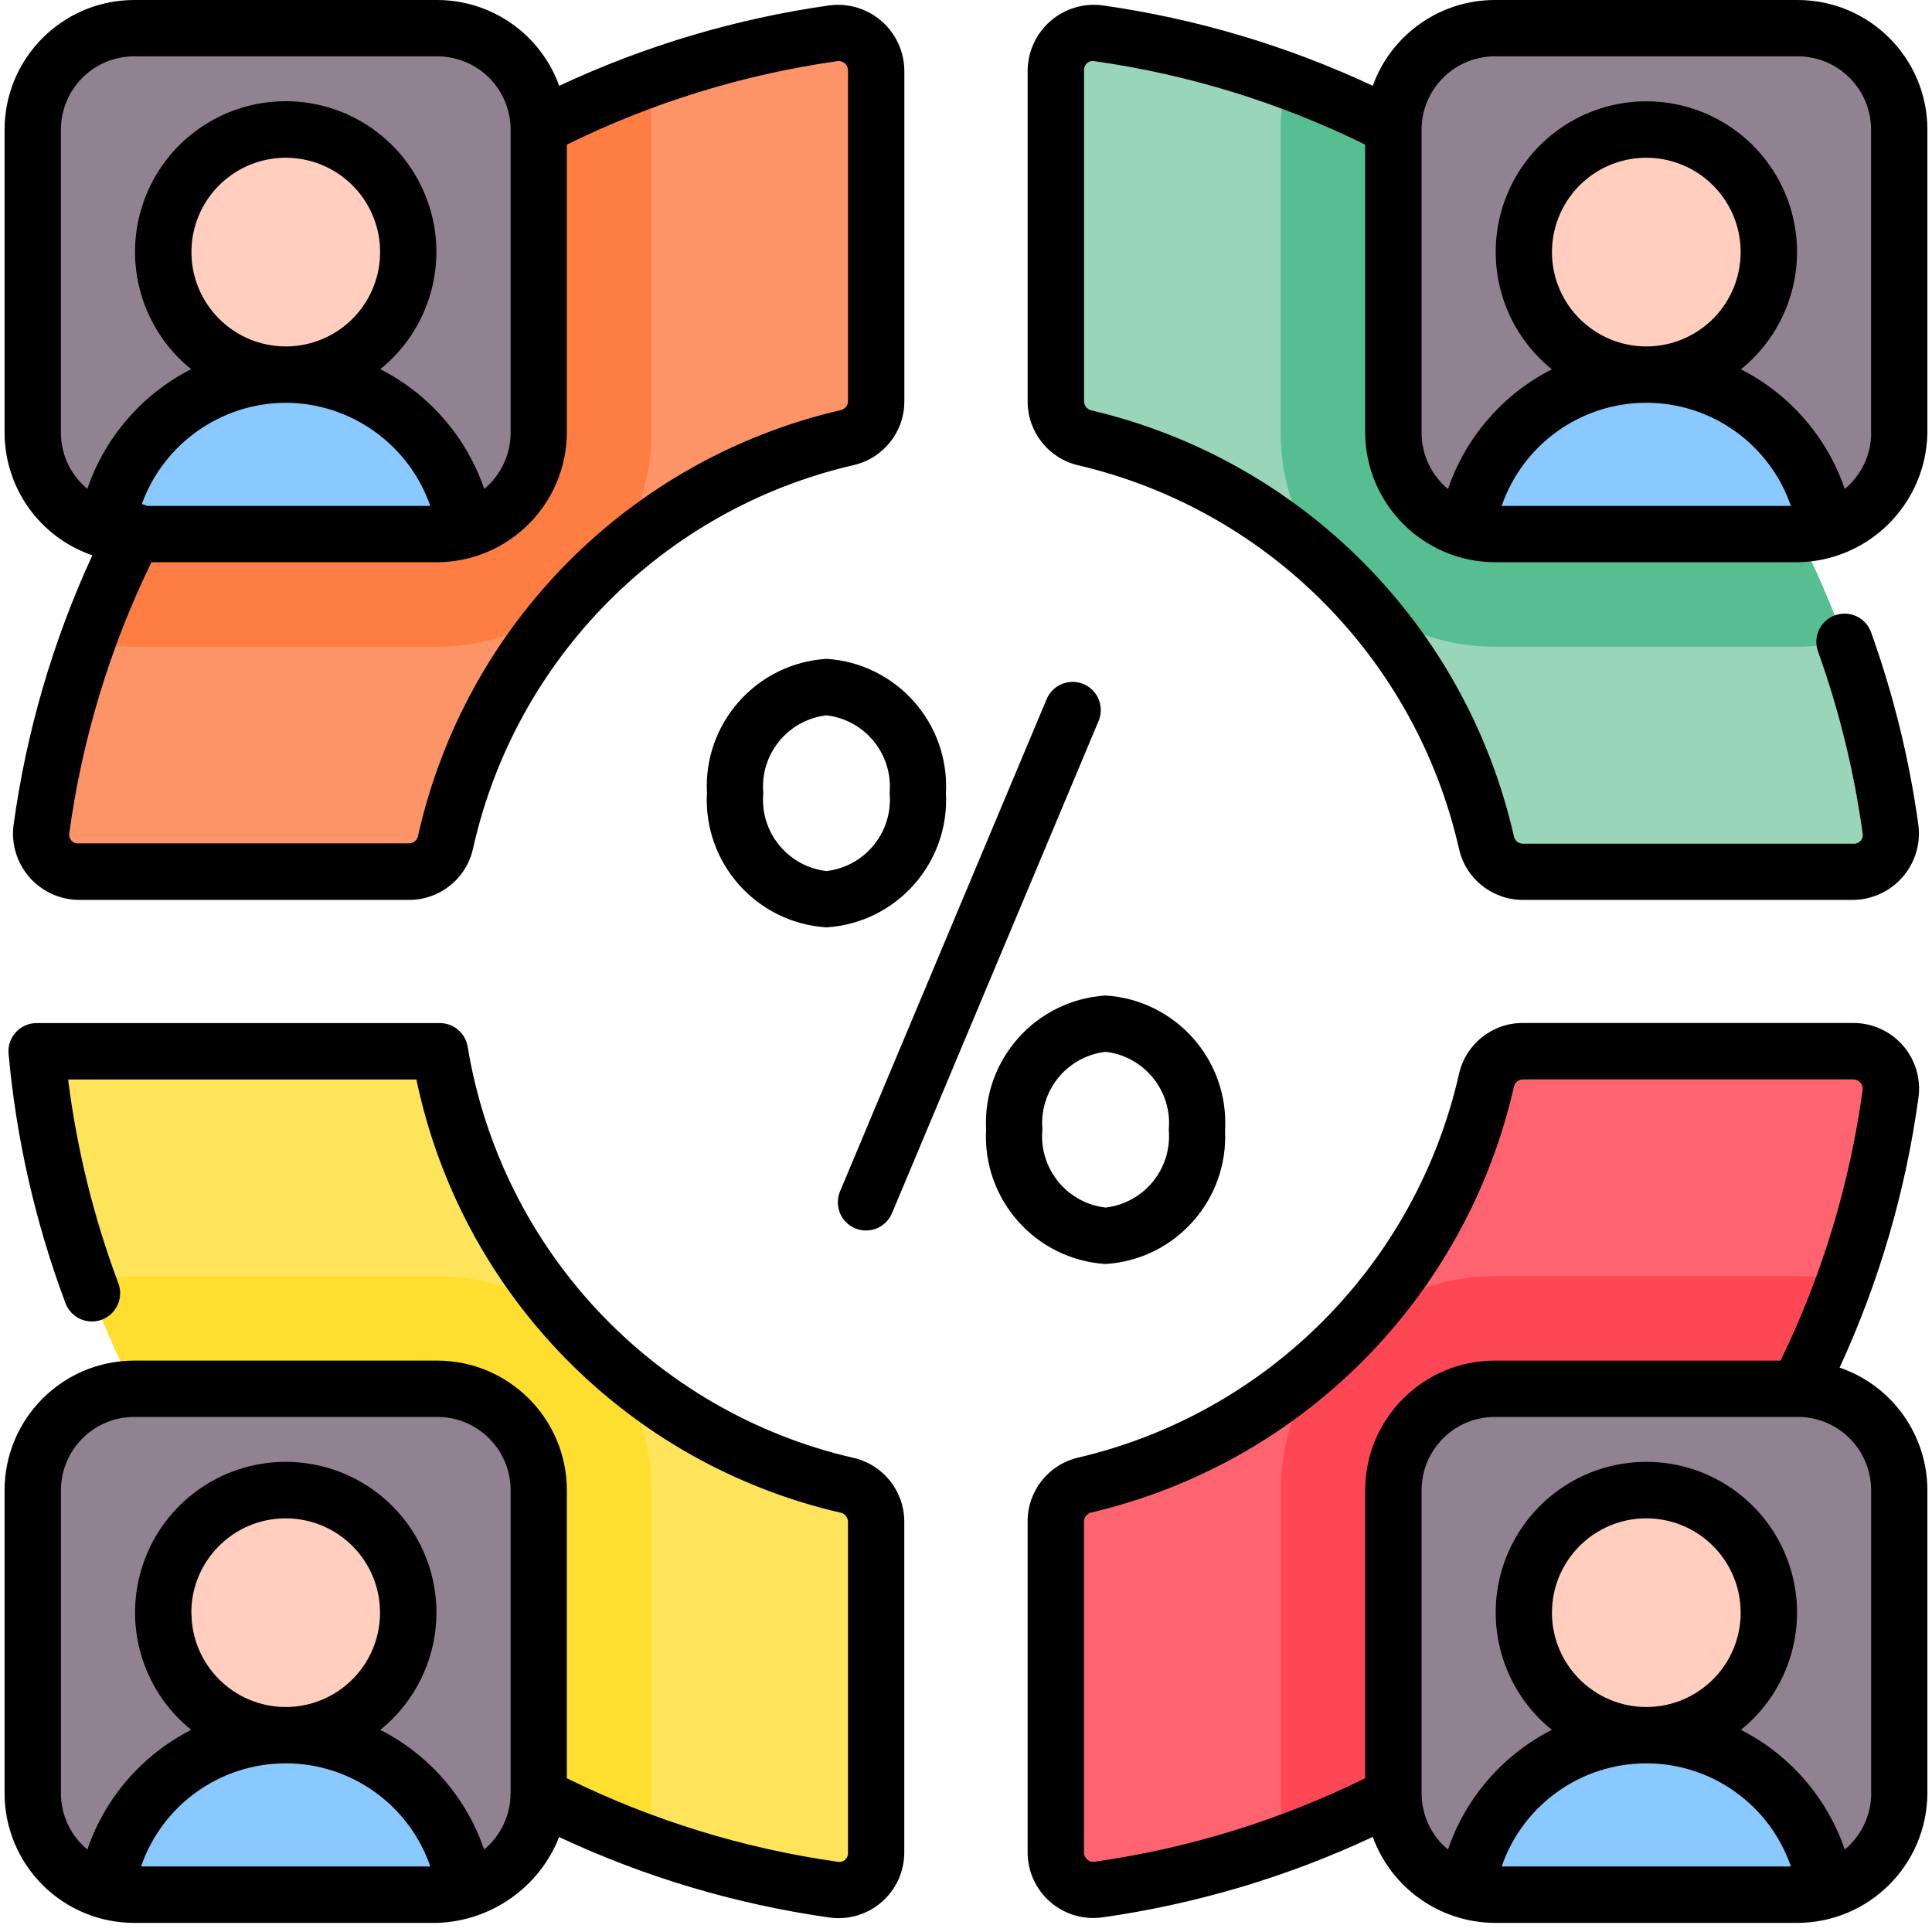 <svg width="57" height="57" viewBox="0 0 57 57" fill="none" xmlns="http://www.w3.org/2000/svg">
<path d="M54.677 25.715H44.933C44.414 25.715 43.965 25.355 43.852 24.848C43.241 22.124 41.913 19.613 40.006 17.574C39.77 17.318 39.525 17.071 39.27 16.833C37.237 14.91 34.732 13.559 32.008 12.918C31.506 12.802 31.151 12.355 31.151 11.84V2.082C31.151 1.76 31.291 1.454 31.535 1.243C31.779 1.033 32.102 0.938 32.421 0.985C44.568 2.724 54.095 12.297 55.775 24.452C55.82 24.77 55.725 25.092 55.515 25.335C55.304 25.577 54.999 25.717 54.678 25.717L54.677 25.715Z" fill="#98D5B9"/>
<path d="M25.854 2.079V11.831C25.854 12.347 25.497 12.795 24.993 12.91C22.327 13.522 19.868 14.82 17.86 16.677C17.505 17.001 17.165 17.341 16.838 17.698C15.007 19.719 13.735 22.183 13.146 24.846C13.035 25.353 12.585 25.715 12.065 25.715H2.321C2 25.715 1.694 25.575 1.484 25.332C1.273 25.089 1.179 24.767 1.224 24.449C1.482 22.567 1.936 20.718 2.579 18.931C6.021 9.335 14.486 2.428 24.578 0.981C24.896 0.935 25.22 1.029 25.464 1.24C25.707 1.45 25.848 1.756 25.848 2.079H25.854Z" fill="#FD9468"/>
<path d="M55.774 32.28C55.516 34.162 55.062 36.011 54.419 37.799C50.977 47.394 42.512 54.3 32.421 55.747C32.103 55.794 31.779 55.699 31.535 55.489C31.292 55.278 31.151 54.972 31.151 54.65V44.892C31.151 44.377 31.507 43.931 32.008 43.814C34.732 43.173 37.237 41.822 39.27 39.899C39.525 39.661 39.77 39.414 40.006 39.158C41.913 37.119 43.241 34.608 43.853 31.884C43.965 31.378 44.414 31.017 44.933 31.017H54.677C54.998 31.018 55.302 31.157 55.513 31.399C55.723 31.641 55.818 31.962 55.774 32.28Z" fill="#FE646F"/>
<path d="M25.854 44.899V54.651C25.854 54.973 25.713 55.279 25.469 55.49C25.226 55.7 24.902 55.795 24.583 55.748C12.434 54.012 2.904 44.438 1.224 32.28C1.179 31.962 1.274 31.64 1.484 31.397C1.695 31.155 2 31.015 2.321 31.015H12.062C12.582 31.014 13.032 31.376 13.143 31.884C13.734 34.548 15.009 37.012 16.843 39.032C17.167 39.389 17.507 39.729 17.864 40.053C19.872 41.907 22.329 43.203 24.992 43.814C25.498 43.929 25.856 44.38 25.854 44.899Z" fill="#FEE45A"/>
<path d="M54.419 37.8C51.65 45.483 45.62 51.547 37.951 54.358C37.84 53.882 37.783 53.395 37.783 52.906V43.964C37.782 42.475 38.31 41.033 39.272 39.897C39.497 39.63 39.743 39.382 40.008 39.156C41.149 38.181 42.6 37.647 44.1 37.648H53.042C53.505 37.648 53.967 37.699 54.419 37.8Z" fill="#FD4755"/>
<path d="M53.041 55.899H44.1C42.447 55.899 41.107 54.559 41.107 52.906V43.965C41.107 42.312 42.447 40.972 44.1 40.972H53.041C54.694 40.972 56.034 42.312 56.034 43.965V52.906C56.034 54.559 54.694 55.899 53.041 55.899Z" fill="#918291"/>
<circle cx="48.57" cy="47.579" r="3.614" fill="#FFCEBF"/>
<path d="M44.1 55.899H53.041C53.318 55.9 53.594 55.861 53.861 55.786C53.488 53.15 51.232 51.191 48.57 51.191C45.908 51.191 43.652 53.15 43.278 55.786C43.546 55.861 43.822 55.9 44.1 55.899Z" fill="#8AC9FE"/>
<path d="M19.217 43.964V52.906C19.217 53.395 19.16 53.882 19.049 54.358C11.38 51.547 5.351 45.483 2.581 37.8C3.033 37.698 3.496 37.647 3.959 37.648H12.901C16.388 37.652 19.213 40.477 19.218 43.964H19.217Z" fill="#FEDF30"/>
<path d="M12.899 55.899H3.958C3.164 55.899 2.402 55.584 1.841 55.022C1.28 54.46 0.965 53.698 0.965 52.904V43.963C0.965 42.31 2.305 40.97 3.958 40.97H12.899C14.552 40.97 15.892 42.31 15.892 43.963V52.904C15.893 53.698 15.578 54.46 15.016 55.022C14.455 55.584 13.693 55.899 12.899 55.899Z" fill="#918291"/>
<circle cx="8.429" cy="47.579" r="3.614" fill="#FFCEBF"/>
<path d="M3.958 55.899H12.899C13.177 55.9 13.453 55.861 13.719 55.786C13.346 53.15 11.09 51.191 8.428 51.191C5.766 51.191 3.51 53.15 3.137 55.786C3.404 55.861 3.68 55.9 3.957 55.899H3.958Z" fill="#8AC9FE"/>
<path d="M54.419 18.929C53.967 19.03 53.504 19.081 53.041 19.081H44.099C42.599 19.082 41.148 18.547 40.007 17.573C39.742 17.346 39.496 17.099 39.271 16.832C38.309 15.695 37.781 14.254 37.782 12.764V3.823C37.782 3.334 37.839 2.846 37.95 2.37C45.619 5.182 51.649 11.245 54.419 18.929Z" fill="#57BE92"/>
<path d="M53.041 15.758H44.1C42.447 15.758 41.107 14.418 41.107 12.764V3.824C41.107 2.171 42.447 0.831 44.1 0.831H53.041C54.694 0.831 56.034 2.171 56.034 3.824V12.764C56.034 14.418 54.694 15.758 53.041 15.758Z" fill="#918291"/>
<circle cx="48.57" cy="7.437" r="3.614" fill="#FFCEBF"/>
<path d="M44.1 15.758H53.041C53.318 15.758 53.594 15.72 53.861 15.644C53.488 13.008 51.232 11.049 48.57 11.049C45.908 11.049 43.652 13.008 43.278 15.644C43.546 15.72 43.822 15.758 44.1 15.758Z" fill="#8AC9FE"/>
<path d="M19.217 3.823V12.764C19.211 16.251 16.386 19.075 12.9 19.081H3.958C3.495 19.081 3.032 19.03 2.58 18.929C5.349 11.245 11.379 5.182 19.047 2.37C19.159 2.846 19.216 3.334 19.215 3.823H19.217Z" fill="#FE7D43"/>
<path d="M12.899 15.758H3.958C2.305 15.758 0.965 14.418 0.965 12.764V3.824C0.965 2.171 2.305 0.831 3.958 0.831H12.899C13.694 0.83 14.456 1.145 15.018 1.706C15.58 2.267 15.896 3.029 15.896 3.824V12.764C15.896 13.559 15.58 14.321 15.018 14.882C14.456 15.444 13.694 15.758 12.899 15.758Z" fill="#918291"/>
<circle cx="8.429" cy="7.437" r="3.614" fill="#FFCEBF"/>
<path d="M3.958 15.758H12.899C13.177 15.758 13.453 15.72 13.719 15.644C13.346 13.008 11.09 11.049 8.428 11.049C5.766 11.049 3.51 13.008 3.137 15.644C3.404 15.72 3.68 15.758 3.957 15.758H3.958Z" fill="#8AC9FE"/>
<path fill-rule="evenodd" clip-rule="evenodd" d="M2.725 16.383C1.56 18.909 0.776 21.593 0.399 24.349C0.33 24.903 0.5 25.46 0.867 25.88C1.235 26.301 1.764 26.544 2.322 26.55H12.064C12.975 26.553 13.764 25.92 13.957 25.03C15.213 19.418 19.574 15.023 25.176 13.724C26.058 13.526 26.685 12.74 26.681 11.835V2.079C26.675 1.52 26.43 0.99 26.009 0.623C25.587 0.256 25.029 0.087 24.474 0.158C21.712 0.549 19.024 1.35 16.498 2.532C15.951 1.015 14.512 0.002 12.899 0H3.958C1.848 0.003 0.137 1.713 0.135 3.824V12.764C0.137 14.4 1.177 15.854 2.725 16.383ZM20.857 23.399C20.747 25.463 22.32 27.23 24.383 27.36C26.445 27.23 28.018 25.463 27.908 23.399C28.018 21.335 26.445 19.568 24.383 19.438C22.32 19.568 20.747 21.335 20.857 23.399ZM25.228 36.239C25.431 36.324 25.66 36.325 25.864 36.242C26.068 36.158 26.231 35.997 26.316 35.794L32.412 21.271C32.527 20.997 32.487 20.683 32.307 20.446C32.128 20.21 31.836 20.087 31.541 20.124C31.247 20.162 30.994 20.354 30.879 20.627L24.783 35.15C24.606 35.574 24.805 36.061 25.228 36.239ZM24.383 25.699C25.525 25.565 26.352 24.544 26.246 23.399C26.349 22.256 25.523 21.238 24.383 21.104C23.242 21.238 22.416 22.256 22.52 23.399C22.413 24.544 23.24 25.565 24.383 25.699ZM16.723 4.267V12.764H16.724C16.712 14.871 15.007 16.576 12.9 16.588H4.467C3.242 19.105 2.425 21.801 2.045 24.575C2.029 24.654 2.052 24.737 2.106 24.798C2.16 24.859 2.24 24.89 2.321 24.883H12.063C12.192 24.884 12.305 24.793 12.332 24.666C13.728 18.428 18.577 13.543 24.805 12.1C24.93 12.071 25.02 11.96 25.019 11.831V2.079C25.02 1.997 24.984 1.92 24.923 1.866C24.864 1.815 24.786 1.792 24.709 1.803C21.933 2.196 19.238 3.028 16.723 4.267ZM8.429 11.883C10.353 11.89 12.062 13.11 12.696 14.927H4.343C4.292 14.903 4.238 14.884 4.183 14.871C4.832 13.084 6.527 11.891 8.429 11.883ZM7.366 4.866C6.326 5.296 5.648 6.311 5.648 7.437C5.649 8.973 6.893 10.218 8.429 10.221C9.555 10.222 10.57 9.544 11.002 8.504C11.433 7.464 11.196 6.267 10.4 5.47C9.604 4.674 8.407 4.435 7.366 4.866ZM1.797 3.824C1.798 2.63 2.765 1.663 3.958 1.662H12.899C13.473 1.662 14.024 1.889 14.43 2.294C14.836 2.7 15.064 3.25 15.065 3.824V12.764C15.066 13.407 14.78 14.015 14.286 14.425C13.762 12.894 12.662 11.626 11.219 10.892C12.686 9.709 13.249 7.73 12.621 5.952C11.994 4.174 10.314 2.986 8.429 2.986C6.544 2.986 4.864 4.174 4.237 5.952C3.61 7.73 4.172 9.709 5.64 10.892C4.198 11.626 3.1 12.893 2.576 14.423C2.082 14.013 1.796 13.404 1.797 12.762V3.824ZM13.798 30.882C14.781 36.855 19.272 41.645 25.17 43.01H25.173C26.056 43.208 26.682 43.994 26.679 44.899V54.652C26.679 55.213 26.437 55.747 26.014 56.115C25.591 56.483 25.029 56.651 24.473 56.573C21.712 56.182 19.023 55.382 16.497 54.199C15.908 55.684 14.495 56.678 12.899 56.731H3.958C2.944 56.731 1.971 56.328 1.254 55.611C0.537 54.893 0.134 53.92 0.135 52.906V43.965C0.137 41.855 1.848 40.144 3.958 40.142H12.9C15.011 40.144 16.721 41.855 16.724 43.965V52.464C19.238 53.702 21.933 54.534 24.708 54.927C24.788 54.944 24.872 54.922 24.933 54.868C24.994 54.813 25.026 54.733 25.018 54.651V44.899C25.018 44.77 24.929 44.658 24.803 44.63C18.496 43.174 13.61 38.185 12.285 31.849H2.01C2.268 33.904 2.765 35.922 3.492 37.862C3.596 38.141 3.544 38.454 3.355 38.684C3.165 38.914 2.868 39.025 2.574 38.976C2.28 38.927 2.035 38.725 1.931 38.446C1.045 36.081 0.481 33.607 0.253 31.092C0.231 30.859 0.308 30.628 0.466 30.455C0.623 30.283 0.846 30.184 1.08 30.184H12.977C13.385 30.184 13.732 30.48 13.798 30.882ZM4.161 55.067C4.789 53.246 6.503 52.024 8.429 52.024C10.355 52.024 12.069 53.246 12.696 55.067H4.161ZM8.429 44.796C6.892 44.796 5.645 46.042 5.645 47.579H5.648C5.649 49.115 6.893 50.36 8.429 50.362C9.966 50.362 11.212 49.116 11.212 47.579C11.212 46.042 9.966 44.796 8.429 44.796ZM15.063 52.906C15.063 53.548 14.778 54.157 14.283 54.567C13.76 53.036 12.661 51.77 11.22 51.036C12.688 49.853 13.25 47.873 12.623 46.096C11.995 44.318 10.315 43.129 8.43 43.129C6.545 43.129 4.865 44.318 4.238 46.096C3.611 47.873 4.173 49.853 5.641 51.036C4.2 51.77 3.101 53.036 2.577 54.567C2.083 54.157 1.797 53.548 1.798 52.906V43.965C1.8 42.772 2.766 41.806 3.959 41.804H12.9C14.095 41.803 15.064 42.771 15.065 43.965V52.906H15.063ZM56.601 32.381C56.224 35.137 55.44 37.821 54.275 40.347L54.274 40.348C55.821 40.877 56.862 42.331 56.864 43.966V52.907C56.852 55.014 55.148 56.719 53.041 56.731H44.1C42.488 56.722 41.051 55.71 40.501 54.195C37.974 55.377 35.285 56.177 32.523 56.569C31.968 56.646 31.406 56.479 30.983 56.111C30.56 55.742 30.317 55.209 30.318 54.648V44.89C30.314 43.987 30.937 43.203 31.817 43.002C37.411 41.688 41.767 37.301 43.042 31.698C43.236 30.809 44.025 30.177 44.934 30.181H54.678C55.238 30.18 55.771 30.422 56.14 30.843C56.509 31.265 56.677 31.826 56.601 32.381ZM40.276 43.965V52.464C37.762 53.702 35.066 54.534 32.291 54.927C32.214 54.938 32.136 54.915 32.078 54.863C32.016 54.81 31.98 54.733 31.981 54.651V44.893C31.981 44.764 32.07 44.653 32.196 44.624C38.41 43.163 43.25 38.288 44.665 32.062C44.693 31.936 44.805 31.846 44.934 31.846H54.678C54.759 31.846 54.836 31.881 54.889 31.943C54.94 32.001 54.964 32.078 54.954 32.155C54.575 34.928 53.758 37.624 52.533 40.142H44.1C41.989 40.144 40.279 41.855 40.276 43.965ZM48.571 52.024C46.645 52.024 44.931 53.246 44.304 55.067H52.837C52.211 53.246 50.497 52.024 48.571 52.024ZM45.788 47.579C45.788 46.042 47.034 44.796 48.571 44.796C50.108 44.796 51.355 46.042 51.355 47.579C51.355 49.116 50.108 50.362 48.571 50.362C47.035 50.361 45.789 49.116 45.787 47.579H45.788ZM54.426 54.567C54.92 54.157 55.206 53.548 55.206 52.906L55.204 52.9V43.959C55.2 42.783 54.257 41.825 53.08 41.804C53.048 41.806 53.016 41.806 52.984 41.804H44.102C42.909 41.806 41.943 42.772 41.941 43.965V52.906C41.94 53.548 42.226 54.157 42.72 54.567C43.243 53.036 44.342 51.77 45.784 51.036C44.316 49.853 43.754 47.873 44.381 46.096C45.008 44.318 46.688 43.129 48.573 43.129C50.458 43.129 52.138 44.318 52.765 46.096C53.392 47.873 52.83 49.853 51.362 51.036C52.804 51.77 53.903 53.036 54.426 54.567ZM53.041 0H44.1C42.487 0.002 41.048 1.014 40.501 2.531C37.974 1.349 35.286 0.549 32.525 0.158C31.97 0.086 31.412 0.256 30.99 0.623C30.569 0.99 30.324 1.52 30.319 2.079V11.836C30.313 12.74 30.936 13.527 31.817 13.729C37.41 15.043 41.766 19.428 43.042 25.031C43.236 25.92 44.024 26.553 44.934 26.55H54.678C55.235 26.543 55.762 26.299 56.129 25.88C56.495 25.461 56.667 24.906 56.6 24.353C56.333 22.41 55.865 20.5 55.202 18.653C55.101 18.374 54.858 18.169 54.565 18.117C54.273 18.065 53.974 18.174 53.783 18.401C53.592 18.629 53.536 18.941 53.637 19.22C54.261 20.958 54.701 22.755 54.953 24.584C54.969 24.664 54.947 24.747 54.893 24.808C54.838 24.869 54.758 24.9 54.677 24.892H44.934C44.804 24.893 44.692 24.802 44.665 24.676C43.252 18.448 38.413 13.571 32.198 12.107C32.072 12.079 31.983 11.967 31.983 11.839V2.081C31.976 2 32.008 1.92 32.069 1.865C32.13 1.811 32.213 1.789 32.293 1.805C35.068 2.198 37.762 3.028 40.276 4.266V12.764C40.289 14.871 41.993 16.575 44.1 16.588H53.041C55.139 16.555 56.831 14.862 56.864 12.764V3.824C56.862 1.713 55.151 0.003 53.041 0ZM48.571 11.883C46.645 11.883 44.931 13.106 44.304 14.927H52.837C52.211 13.106 50.497 11.883 48.571 11.883ZM45.788 7.439C45.788 6.313 46.466 5.297 47.506 4.866C48.546 4.435 49.743 4.673 50.539 5.469C51.336 6.266 51.574 7.463 51.142 8.503C50.711 9.543 49.696 10.221 48.57 10.221C47.034 10.219 45.789 8.974 45.787 7.437L45.788 7.439ZM54.426 14.427C54.92 14.017 55.206 13.408 55.206 12.766L55.202 12.764V3.824C55.201 2.63 54.234 1.663 53.041 1.662H44.1C42.908 1.665 41.943 2.632 41.941 3.824V12.766C41.94 13.408 42.226 14.017 42.72 14.427C43.243 12.896 44.342 11.63 45.784 10.896C44.316 9.713 43.754 7.733 44.381 5.955C45.008 4.178 46.688 2.989 48.573 2.989C50.458 2.989 52.138 4.178 52.765 5.955C53.392 7.733 52.83 9.713 51.362 10.896C52.804 11.63 53.903 12.896 54.426 14.427ZM36.144 33.332C36.255 31.268 34.681 29.5 32.619 29.371C30.556 29.5 28.983 31.268 29.093 33.332C28.983 35.395 30.556 37.163 32.619 37.292C34.681 37.162 36.252 35.395 36.142 33.332H36.144ZM32.619 31.032C31.476 31.165 30.649 32.186 30.756 33.332H30.753C30.65 34.475 31.476 35.493 32.616 35.627C33.758 35.494 34.585 34.476 34.482 33.332C34.588 32.186 33.761 31.165 32.619 31.032Z" fill="black"/>
</svg>
